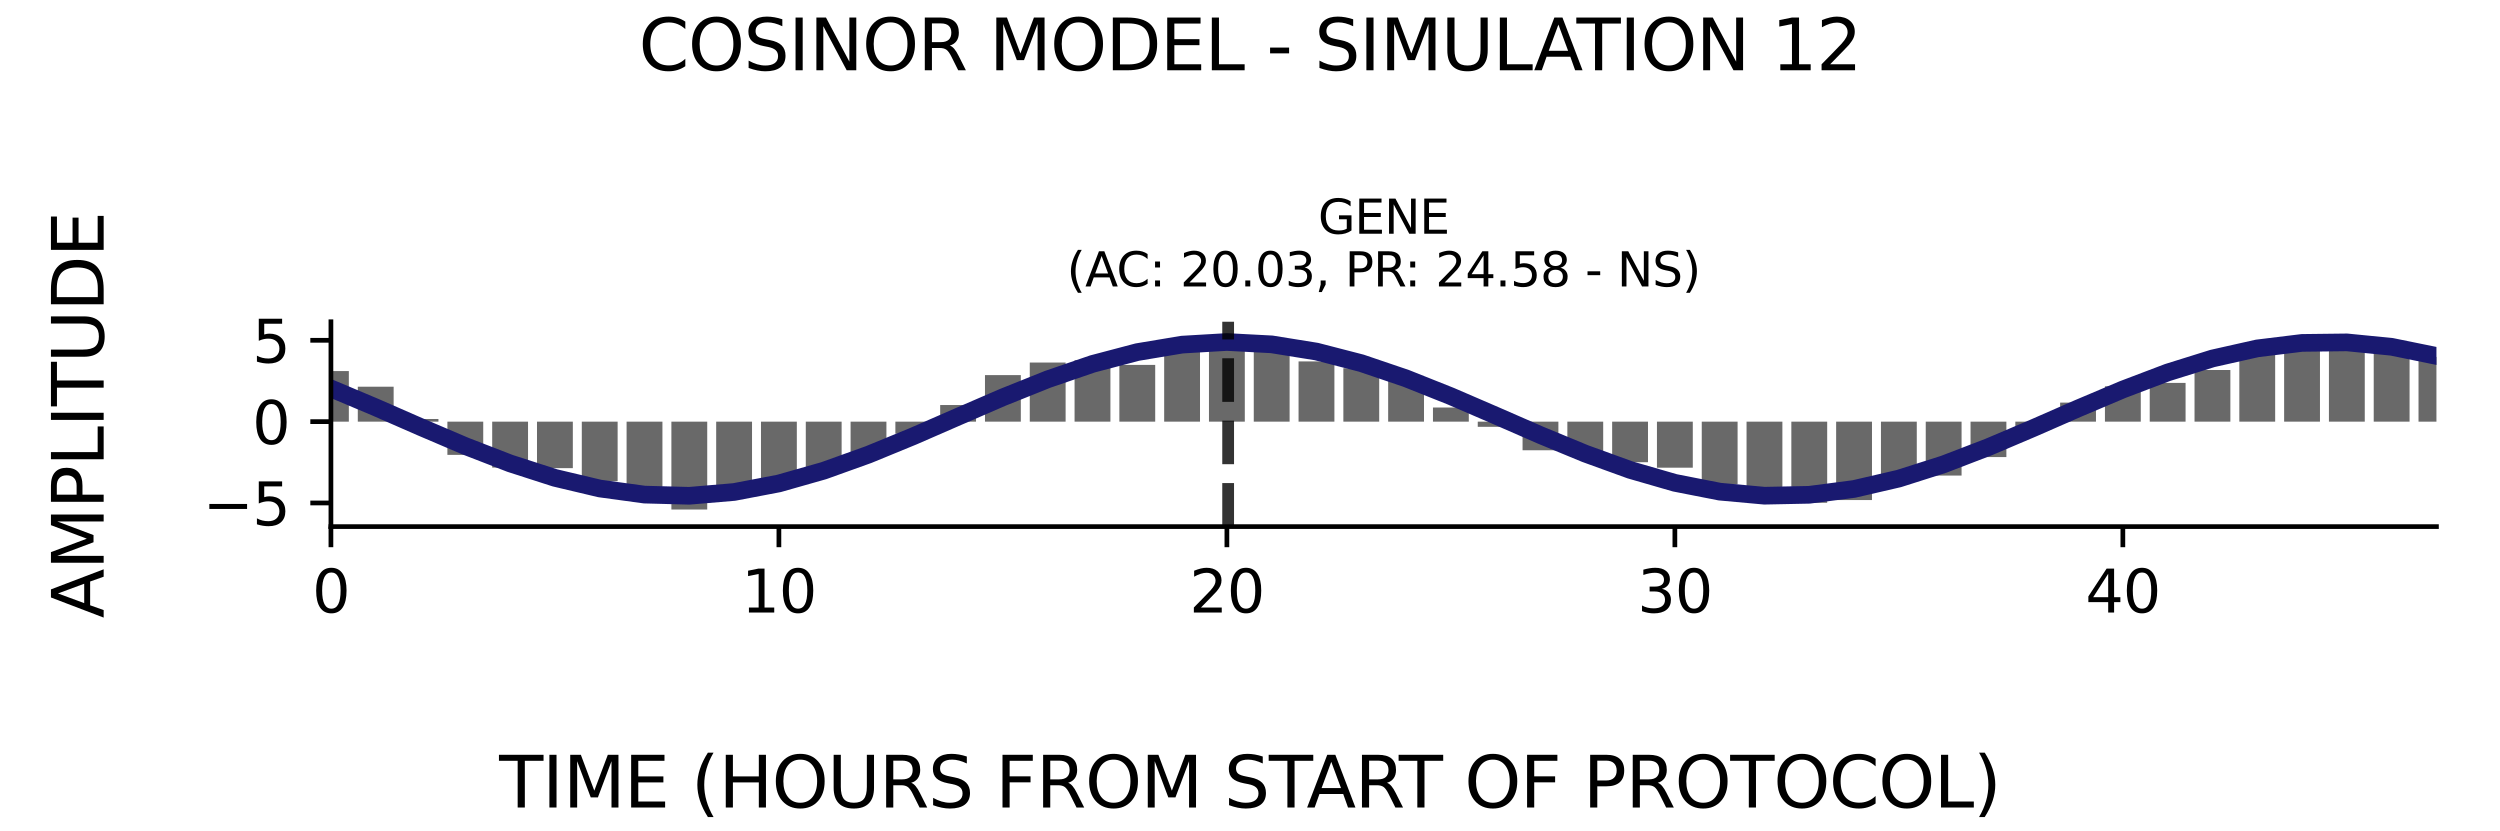 <?xml version="1.0" encoding="utf-8" standalone="no"?>
<!DOCTYPE svg PUBLIC "-//W3C//DTD SVG 1.1//EN"
  "http://www.w3.org/Graphics/SVG/1.1/DTD/svg11.dtd">
<svg xmlns:xlink="http://www.w3.org/1999/xlink" width="424.8pt" height="141.12pt" viewBox="0 0 424.8 141.12" xmlns="http://www.w3.org/2000/svg" version="1.1">
 <defs>
  <style type="text/css">*{stroke-linejoin: round; stroke-linecap: butt}</style>
 </defs>
 <g id="figure_1">
  <g id="patch_1">
   <path d="M 0 141.12 
L 424.8 141.12 
L 424.8 0 
L 0 0 
z
" style="fill: #ffffff"/>
  </g>
  <g id="axes_1">
   <g id="patch_2">
    <path d="M 56.23 89.48 
L 414 89.48 
L 414 54.672 
L 56.23 54.672 
z
" style="fill: #ffffff"/>
   </g>
   <g id="patch_3">
    <path d="M 53.185 71.647 
L 59.275 71.647 
L 59.275 63.047 
L 53.185 63.047 
z
" clip-path="url(#p96108cf4c4)" style="fill: #696969"/>
   </g>
   <g id="patch_4">
    <path d="M 60.797 71.647 
L 66.887 71.647 
L 66.887 65.71 
L 60.797 65.71 
z
" clip-path="url(#p96108cf4c4)" style="fill: #696969"/>
   </g>
   <g id="patch_5">
    <path d="M 68.409 71.647 
L 74.499 71.647 
L 74.499 71.196 
L 68.409 71.196 
z
" clip-path="url(#p96108cf4c4)" style="fill: #696969"/>
   </g>
   <g id="patch_6">
    <path d="M 76.022 71.647 
L 82.111 71.647 
L 82.111 77.292 
L 76.022 77.292 
z
" clip-path="url(#p96108cf4c4)" style="fill: #696969"/>
   </g>
   <g id="patch_7">
    <path d="M 83.634 71.647 
L 89.723 71.647 
L 89.723 79.45 
L 83.634 79.45 
z
" clip-path="url(#p96108cf4c4)" style="fill: #696969"/>
   </g>
   <g id="patch_8">
    <path d="M 91.246 71.647 
L 97.335 71.647 
L 97.335 79.547 
L 91.246 79.547 
z
" clip-path="url(#p96108cf4c4)" style="fill: #696969"/>
   </g>
   <g id="patch_9">
    <path d="M 98.858 71.647 
L 104.948 71.647 
L 104.948 81.763 
L 98.858 81.763 
z
" clip-path="url(#p96108cf4c4)" style="fill: #696969"/>
   </g>
   <g id="patch_10">
    <path d="M 106.47 71.647 
L 112.56 71.647 
L 112.56 84.363 
L 106.47 84.363 
z
" clip-path="url(#p96108cf4c4)" style="fill: #696969"/>
   </g>
   <g id="patch_11">
    <path d="M 114.082 71.647 
L 120.172 71.647 
L 120.172 86.579 
L 114.082 86.579 
z
" clip-path="url(#p96108cf4c4)" style="fill: #696969"/>
   </g>
   <g id="patch_12">
    <path d="M 121.694 71.647 
L 127.784 71.647 
L 127.784 83.971 
L 121.694 83.971 
z
" clip-path="url(#p96108cf4c4)" style="fill: #696969"/>
   </g>
   <g id="patch_13">
    <path d="M 129.306 71.647 
L 135.396 71.647 
L 135.396 82.063 
L 129.306 82.063 
z
" clip-path="url(#p96108cf4c4)" style="fill: #696969"/>
   </g>
   <g id="patch_14">
    <path d="M 136.919 71.647 
L 143.008 71.647 
L 143.008 79.726 
L 136.919 79.726 
z
" clip-path="url(#p96108cf4c4)" style="fill: #696969"/>
   </g>
   <g id="patch_15">
    <path d="M 144.531 71.647 
L 150.62 71.647 
L 150.62 76.872 
L 144.531 76.872 
z
" clip-path="url(#p96108cf4c4)" style="fill: #696969"/>
   </g>
   <g id="patch_16">
    <path d="M 152.143 71.647 
L 158.233 71.647 
L 158.233 73.7 
L 152.143 73.7 
z
" clip-path="url(#p96108cf4c4)" style="fill: #696969"/>
   </g>
   <g id="patch_17">
    <path d="M 159.755 71.647 
L 165.845 71.647 
L 165.845 68.823 
L 159.755 68.823 
z
" clip-path="url(#p96108cf4c4)" style="fill: #696969"/>
   </g>
   <g id="patch_18">
    <path d="M 167.367 71.647 
L 173.457 71.647 
L 173.457 63.739 
L 167.367 63.739 
z
" clip-path="url(#p96108cf4c4)" style="fill: #696969"/>
   </g>
   <g id="patch_19">
    <path d="M 174.979 71.647 
L 181.069 71.647 
L 181.069 61.603 
L 174.979 61.603 
z
" clip-path="url(#p96108cf4c4)" style="fill: #696969"/>
   </g>
   <g id="patch_20">
    <path d="M 182.591 71.647 
L 188.681 71.647 
L 188.681 61.218 
L 182.591 61.218 
z
" clip-path="url(#p96108cf4c4)" style="fill: #696969"/>
   </g>
   <g id="patch_21">
    <path d="M 190.203 71.647 
L 196.293 71.647 
L 196.293 62.004 
L 190.203 62.004 
z
" clip-path="url(#p96108cf4c4)" style="fill: #696969"/>
   </g>
   <g id="patch_22">
    <path d="M 197.816 71.647 
L 203.905 71.647 
L 203.905 58.71 
L 197.816 58.71 
z
" clip-path="url(#p96108cf4c4)" style="fill: #696969"/>
   </g>
   <g id="patch_23">
    <path d="M 205.428 71.647 
L 211.517 71.647 
L 211.517 58.37 
L 205.428 58.37 
z
" clip-path="url(#p96108cf4c4)" style="fill: #696969"/>
   </g>
   <g id="patch_24">
    <path d="M 213.04 71.647 
L 219.13 71.647 
L 219.13 58.815 
L 213.04 58.815 
z
" clip-path="url(#p96108cf4c4)" style="fill: #696969"/>
   </g>
   <g id="patch_25">
    <path d="M 220.652 71.647 
L 226.742 71.647 
L 226.742 61.412 
L 220.652 61.412 
z
" clip-path="url(#p96108cf4c4)" style="fill: #696969"/>
   </g>
   <g id="patch_26">
    <path d="M 228.264 71.647 
L 234.354 71.647 
L 234.354 62.567 
L 228.264 62.567 
z
" clip-path="url(#p96108cf4c4)" style="fill: #696969"/>
   </g>
   <g id="patch_27">
    <path d="M 235.876 71.647 
L 241.966 71.647 
L 241.966 63.875 
L 235.876 63.875 
z
" clip-path="url(#p96108cf4c4)" style="fill: #696969"/>
   </g>
   <g id="patch_28">
    <path d="M 243.488 71.647 
L 249.578 71.647 
L 249.578 69.245 
L 243.488 69.245 
z
" clip-path="url(#p96108cf4c4)" style="fill: #696969"/>
   </g>
   <g id="patch_29">
    <path d="M 251.1 71.647 
L 257.19 71.647 
L 257.19 72.526 
L 251.1 72.526 
z
" clip-path="url(#p96108cf4c4)" style="fill: #696969"/>
   </g>
   <g id="patch_30">
    <path d="M 258.713 71.647 
L 264.802 71.647 
L 264.802 76.508 
L 258.713 76.508 
z
" clip-path="url(#p96108cf4c4)" style="fill: #696969"/>
   </g>
   <g id="patch_31">
    <path d="M 266.325 71.647 
L 272.414 71.647 
L 272.414 76.699 
L 266.325 76.699 
z
" clip-path="url(#p96108cf4c4)" style="fill: #696969"/>
   </g>
   <g id="patch_32">
    <path d="M 273.937 71.647 
L 280.027 71.647 
L 280.027 78.54 
L 273.937 78.54 
z
" clip-path="url(#p96108cf4c4)" style="fill: #696969"/>
   </g>
   <g id="patch_33">
    <path d="M 281.549 71.647 
L 287.639 71.647 
L 287.639 79.47 
L 281.549 79.47 
z
" clip-path="url(#p96108cf4c4)" style="fill: #696969"/>
   </g>
   <g id="patch_34">
    <path d="M 289.161 71.647 
L 295.251 71.647 
L 295.251 82.322 
L 289.161 82.322 
z
" clip-path="url(#p96108cf4c4)" style="fill: #696969"/>
   </g>
   <g id="patch_35">
    <path d="M 296.773 71.647 
L 302.863 71.647 
L 302.863 84.791 
L 296.773 84.791 
z
" clip-path="url(#p96108cf4c4)" style="fill: #696969"/>
   </g>
   <g id="patch_36">
    <path d="M 304.385 71.647 
L 310.475 71.647 
L 310.475 85.432 
L 304.385 85.432 
z
" clip-path="url(#p96108cf4c4)" style="fill: #696969"/>
   </g>
   <g id="patch_37">
    <path d="M 311.997 71.647 
L 318.087 71.647 
L 318.087 84.969 
L 311.997 84.969 
z
" clip-path="url(#p96108cf4c4)" style="fill: #696969"/>
   </g>
   <g id="patch_38">
    <path d="M 319.61 71.647 
L 325.699 71.647 
L 325.699 81.494 
L 319.61 81.494 
z
" clip-path="url(#p96108cf4c4)" style="fill: #696969"/>
   </g>
   <g id="patch_39">
    <path d="M 327.222 71.647 
L 333.311 71.647 
L 333.311 80.808 
L 327.222 80.808 
z
" clip-path="url(#p96108cf4c4)" style="fill: #696969"/>
   </g>
   <g id="patch_40">
    <path d="M 334.834 71.647 
L 340.924 71.647 
L 340.924 77.666 
L 334.834 77.666 
z
" clip-path="url(#p96108cf4c4)" style="fill: #696969"/>
   </g>
   <g id="patch_41">
    <path d="M 342.446 71.647 
L 348.536 71.647 
L 348.536 72.834 
L 342.446 72.834 
z
" clip-path="url(#p96108cf4c4)" style="fill: #696969"/>
   </g>
   <g id="patch_42">
    <path d="M 350.058 71.647 
L 356.148 71.647 
L 356.148 68.411 
L 350.058 68.411 
z
" clip-path="url(#p96108cf4c4)" style="fill: #696969"/>
   </g>
   <g id="patch_43">
    <path d="M 357.67 71.647 
L 363.76 71.647 
L 363.76 65.64 
L 357.67 65.64 
z
" clip-path="url(#p96108cf4c4)" style="fill: #696969"/>
   </g>
   <g id="patch_44">
    <path d="M 365.282 71.647 
L 371.372 71.647 
L 371.372 65.064 
L 365.282 65.064 
z
" clip-path="url(#p96108cf4c4)" style="fill: #696969"/>
   </g>
   <g id="patch_45">
    <path d="M 372.895 71.647 
L 378.984 71.647 
L 378.984 62.871 
L 372.895 62.871 
z
" clip-path="url(#p96108cf4c4)" style="fill: #696969"/>
   </g>
   <g id="patch_46">
    <path d="M 380.507 71.647 
L 386.596 71.647 
L 386.596 59.871 
L 380.507 59.871 
z
" clip-path="url(#p96108cf4c4)" style="fill: #696969"/>
   </g>
   <g id="patch_47">
    <path d="M 388.119 71.647 
L 394.208 71.647 
L 394.208 58.176 
L 388.119 58.176 
z
" clip-path="url(#p96108cf4c4)" style="fill: #696969"/>
   </g>
   <g id="patch_48">
    <path d="M 395.731 71.647 
L 401.821 71.647 
L 401.821 57.573 
L 395.731 57.573 
z
" clip-path="url(#p96108cf4c4)" style="fill: #696969"/>
   </g>
   <g id="patch_49">
    <path d="M 403.343 71.647 
L 409.433 71.647 
L 409.433 58.853 
L 403.343 58.853 
z
" clip-path="url(#p96108cf4c4)" style="fill: #696969"/>
   </g>
   <g id="patch_50">
    <path d="M 410.955 71.647 
L 417.045 71.647 
L 417.045 60.65 
L 410.955 60.65 
z
" clip-path="url(#p96108cf4c4)" style="fill: #696969"/>
   </g>
   <g id="matplotlib.axis_1">
    <g id="xtick_1">
     <g id="line2d_1">
      <defs>
       <path id="mf030c52dfd" d="M 0 0 
L 0 3.5 
" style="stroke: #000000; stroke-width: 0.8"/>
      </defs>
      <g>
       <use xlink:href="#mf030c52dfd" x="56.23" y="89.48" style="stroke: #000000; stroke-width: 0.8"/>
      </g>
     </g>
     <g id="text_1">
      <!-- 0 -->
      <g transform="translate(53.049 104.078) scale(0.1 -0.1)">
       <defs>
        <path id="DejaVuSans-30" d="M 2034 4250 
Q 1547 4250 1301 3770 
Q 1056 3291 1056 2328 
Q 1056 1369 1301 889 
Q 1547 409 2034 409 
Q 2525 409 2770 889 
Q 3016 1369 3016 2328 
Q 3016 3291 2770 3770 
Q 2525 4250 2034 4250 
z
M 2034 4750 
Q 2819 4750 3233 4129 
Q 3647 3509 3647 2328 
Q 3647 1150 3233 529 
Q 2819 -91 2034 -91 
Q 1250 -91 836 529 
Q 422 1150 422 2328 
Q 422 3509 836 4129 
Q 1250 4750 2034 4750 
z
" transform="scale(0.016)"/>
       </defs>
       <use xlink:href="#DejaVuSans-30"/>
      </g>
     </g>
    </g>
    <g id="xtick_2">
     <g id="line2d_2">
      <g>
       <use xlink:href="#mf030c52dfd" x="132.351" y="89.48" style="stroke: #000000; stroke-width: 0.8"/>
      </g>
     </g>
     <g id="text_2">
      <!-- 10 -->
      <g transform="translate(125.989 104.078) scale(0.1 -0.1)">
       <defs>
        <path id="DejaVuSans-31" d="M 794 531 
L 1825 531 
L 1825 4091 
L 703 3866 
L 703 4441 
L 1819 4666 
L 2450 4666 
L 2450 531 
L 3481 531 
L 3481 0 
L 794 0 
L 794 531 
z
" transform="scale(0.016)"/>
       </defs>
       <use xlink:href="#DejaVuSans-31"/>
       <use xlink:href="#DejaVuSans-30" x="63.623"/>
      </g>
     </g>
    </g>
    <g id="xtick_3">
     <g id="line2d_3">
      <g>
       <use xlink:href="#mf030c52dfd" x="208.473" y="89.48" style="stroke: #000000; stroke-width: 0.8"/>
      </g>
     </g>
     <g id="text_3">
      <!-- 20 -->
      <g transform="translate(202.11 104.078) scale(0.1 -0.1)">
       <defs>
        <path id="DejaVuSans-32" d="M 1228 531 
L 3431 531 
L 3431 0 
L 469 0 
L 469 531 
Q 828 903 1448 1529 
Q 2069 2156 2228 2338 
Q 2531 2678 2651 2914 
Q 2772 3150 2772 3378 
Q 2772 3750 2511 3984 
Q 2250 4219 1831 4219 
Q 1534 4219 1204 4116 
Q 875 4013 500 3803 
L 500 4441 
Q 881 4594 1212 4672 
Q 1544 4750 1819 4750 
Q 2544 4750 2975 4387 
Q 3406 4025 3406 3419 
Q 3406 3131 3298 2873 
Q 3191 2616 2906 2266 
Q 2828 2175 2409 1742 
Q 1991 1309 1228 531 
z
" transform="scale(0.016)"/>
       </defs>
       <use xlink:href="#DejaVuSans-32"/>
       <use xlink:href="#DejaVuSans-30" x="63.623"/>
      </g>
     </g>
    </g>
    <g id="xtick_4">
     <g id="line2d_4">
      <g>
       <use xlink:href="#mf030c52dfd" x="284.594" y="89.48" style="stroke: #000000; stroke-width: 0.8"/>
      </g>
     </g>
     <g id="text_4">
      <!-- 30 -->
      <g transform="translate(278.231 104.078) scale(0.1 -0.1)">
       <defs>
        <path id="DejaVuSans-33" d="M 2597 2516 
Q 3050 2419 3304 2112 
Q 3559 1806 3559 1356 
Q 3559 666 3084 287 
Q 2609 -91 1734 -91 
Q 1441 -91 1130 -33 
Q 819 25 488 141 
L 488 750 
Q 750 597 1062 519 
Q 1375 441 1716 441 
Q 2309 441 2620 675 
Q 2931 909 2931 1356 
Q 2931 1769 2642 2001 
Q 2353 2234 1838 2234 
L 1294 2234 
L 1294 2753 
L 1863 2753 
Q 2328 2753 2575 2939 
Q 2822 3125 2822 3475 
Q 2822 3834 2567 4026 
Q 2313 4219 1838 4219 
Q 1578 4219 1281 4162 
Q 984 4106 628 3988 
L 628 4550 
Q 988 4650 1302 4700 
Q 1616 4750 1894 4750 
Q 2613 4750 3031 4423 
Q 3450 4097 3450 3541 
Q 3450 3153 3228 2886 
Q 3006 2619 2597 2516 
z
" transform="scale(0.016)"/>
       </defs>
       <use xlink:href="#DejaVuSans-33"/>
       <use xlink:href="#DejaVuSans-30" x="63.623"/>
      </g>
     </g>
    </g>
    <g id="xtick_5">
     <g id="line2d_5">
      <g>
       <use xlink:href="#mf030c52dfd" x="360.715" y="89.48" style="stroke: #000000; stroke-width: 0.8"/>
      </g>
     </g>
     <g id="text_5">
      <!-- 40 -->
      <g transform="translate(354.353 104.078) scale(0.1 -0.1)">
       <defs>
        <path id="DejaVuSans-34" d="M 2419 4116 
L 825 1625 
L 2419 1625 
L 2419 4116 
z
M 2253 4666 
L 3047 4666 
L 3047 1625 
L 3713 1625 
L 3713 1100 
L 3047 1100 
L 3047 0 
L 2419 0 
L 2419 1100 
L 313 1100 
L 313 1709 
L 2253 4666 
z
" transform="scale(0.016)"/>
       </defs>
       <use xlink:href="#DejaVuSans-34"/>
       <use xlink:href="#DejaVuSans-30" x="63.623"/>
      </g>
     </g>
    </g>
   </g>
   <g id="matplotlib.axis_2">
    <g id="ytick_1">
     <g id="line2d_6">
      <defs>
       <path id="mc7a5d1d39a" d="M 0 0 
L -3.5 0 
" style="stroke: #000000; stroke-width: 0.8"/>
      </defs>
      <g>
       <use xlink:href="#mc7a5d1d39a" x="56.23" y="85.468" style="stroke: #000000; stroke-width: 0.8"/>
      </g>
     </g>
     <g id="text_6">
      <!-- −5 -->
      <g transform="translate(34.488 89.267) scale(0.1 -0.1)">
       <defs>
        <path id="DejaVuSans-2212" d="M 678 2272 
L 4684 2272 
L 4684 1741 
L 678 1741 
L 678 2272 
z
" transform="scale(0.016)"/>
        <path id="DejaVuSans-35" d="M 691 4666 
L 3169 4666 
L 3169 4134 
L 1269 4134 
L 1269 2991 
Q 1406 3038 1543 3061 
Q 1681 3084 1819 3084 
Q 2600 3084 3056 2656 
Q 3513 2228 3513 1497 
Q 3513 744 3044 326 
Q 2575 -91 1722 -91 
Q 1428 -91 1123 -41 
Q 819 9 494 109 
L 494 744 
Q 775 591 1075 516 
Q 1375 441 1709 441 
Q 2250 441 2565 725 
Q 2881 1009 2881 1497 
Q 2881 1984 2565 2268 
Q 2250 2553 1709 2553 
Q 1456 2553 1204 2497 
Q 953 2441 691 2322 
L 691 4666 
z
" transform="scale(0.016)"/>
       </defs>
       <use xlink:href="#DejaVuSans-2212"/>
       <use xlink:href="#DejaVuSans-35" x="83.789"/>
      </g>
     </g>
    </g>
    <g id="ytick_2">
     <g id="line2d_7">
      <g>
       <use xlink:href="#mc7a5d1d39a" x="56.23" y="71.647" style="stroke: #000000; stroke-width: 0.8"/>
      </g>
     </g>
     <g id="text_7">
      <!-- 0 -->
      <g transform="translate(42.867 75.447) scale(0.1 -0.1)">
       <use xlink:href="#DejaVuSans-30"/>
      </g>
     </g>
    </g>
    <g id="ytick_3">
     <g id="line2d_8">
      <g>
       <use xlink:href="#mc7a5d1d39a" x="56.23" y="57.827" style="stroke: #000000; stroke-width: 0.8"/>
      </g>
     </g>
     <g id="text_8">
      <!-- 5 -->
      <g transform="translate(42.867 61.626) scale(0.1 -0.1)">
       <use xlink:href="#DejaVuSans-35"/>
      </g>
     </g>
    </g>
   </g>
   <g id="line2d_9">
    <path d="M 56.23 66.011 
L 63.842 69.217 
L 71.454 72.55 
L 79.066 75.796 
L 86.679 78.743 
L 94.291 81.198 
L 101.903 83.004 
L 109.515 84.042 
L 117.127 84.245 
L 124.739 83.599 
L 132.351 82.148 
L 139.963 79.984 
L 147.576 77.249 
L 155.188 74.121 
L 162.8 70.802 
L 170.412 67.508 
L 178.024 64.454 
L 185.636 61.838 
L 193.248 59.83 
L 200.86 58.56 
L 208.473 58.111 
L 216.085 58.512 
L 223.697 59.738 
L 231.309 61.707 
L 238.921 64.293 
L 246.533 67.328 
L 254.145 70.614 
L 261.757 73.937 
L 269.37 77.082 
L 276.982 79.844 
L 284.594 82.044 
L 292.206 83.539 
L 299.818 84.231 
L 307.43 84.076 
L 315.042 83.084 
L 322.654 81.319 
L 330.267 78.896 
L 337.879 75.972 
L 345.491 72.738 
L 353.103 69.403 
L 360.715 66.184 
L 368.327 63.291 
L 375.939 60.912 
L 383.551 59.2 
L 391.164 58.268 
L 398.776 58.176 
L 406.388 58.93 
L 414 60.481 
" clip-path="url(#p96108cf4c4)" style="fill: none; stroke: #191970; stroke-width: 3; stroke-linecap: square"/>
   </g>
   <g id="line2d_10">
    <path d="M 208.687 89.48 
L 208.687 54.672 
" clip-path="url(#p96108cf4c4)" style="fill: none; stroke-dasharray: 7.4,3.2; stroke-dashoffset: 0; stroke: #000000; stroke-opacity: 0.8; stroke-width: 2"/>
   </g>
   <g id="patch_51">
    <path d="M 56.23 89.48 
L 56.23 54.672 
" style="fill: none; stroke: #000000; stroke-width: 0.8; stroke-linejoin: miter; stroke-linecap: square"/>
   </g>
   <g id="patch_52">
    <path d="M 56.23 89.48 
L 414 89.48 
" style="fill: none; stroke: #000000; stroke-width: 0.8; stroke-linejoin: miter; stroke-linecap: square"/>
   </g>
   <g id="text_9">
    <!-- GENE -->
    <g transform="translate(223.968 39.714) scale(0.08 -0.08)">
     <defs>
      <path id="DejaVuSans-47" d="M 3809 666 
L 3809 1919 
L 2778 1919 
L 2778 2438 
L 4434 2438 
L 4434 434 
Q 4069 175 3628 42 
Q 3188 -91 2688 -91 
Q 1594 -91 976 548 
Q 359 1188 359 2328 
Q 359 3472 976 4111 
Q 1594 4750 2688 4750 
Q 3144 4750 3555 4637 
Q 3966 4525 4313 4306 
L 4313 3634 
Q 3963 3931 3569 4081 
Q 3175 4231 2741 4231 
Q 1884 4231 1454 3753 
Q 1025 3275 1025 2328 
Q 1025 1384 1454 906 
Q 1884 428 2741 428 
Q 3075 428 3337 486 
Q 3600 544 3809 666 
z
" transform="scale(0.016)"/>
      <path id="DejaVuSans-45" d="M 628 4666 
L 3578 4666 
L 3578 4134 
L 1259 4134 
L 1259 2753 
L 3481 2753 
L 3481 2222 
L 1259 2222 
L 1259 531 
L 3634 531 
L 3634 0 
L 628 0 
L 628 4666 
z
" transform="scale(0.016)"/>
      <path id="DejaVuSans-4e" d="M 628 4666 
L 1478 4666 
L 3547 763 
L 3547 4666 
L 4159 4666 
L 4159 0 
L 3309 0 
L 1241 3903 
L 1241 0 
L 628 0 
L 628 4666 
z
" transform="scale(0.016)"/>
     </defs>
     <use xlink:href="#DejaVuSans-47"/>
     <use xlink:href="#DejaVuSans-45" x="77.49"/>
     <use xlink:href="#DejaVuSans-4e" x="140.674"/>
     <use xlink:href="#DejaVuSans-45" x="215.479"/>
    </g>
    <!-- (AC: 20.03, PR: 24.58 - NS) -->
    <g transform="translate(181.268 48.672) scale(0.08 -0.08)">
     <defs>
      <path id="DejaVuSans-28" d="M 1984 4856 
Q 1566 4138 1362 3434 
Q 1159 2731 1159 2009 
Q 1159 1288 1364 580 
Q 1569 -128 1984 -844 
L 1484 -844 
Q 1016 -109 783 600 
Q 550 1309 550 2009 
Q 550 2706 781 3412 
Q 1013 4119 1484 4856 
L 1984 4856 
z
" transform="scale(0.016)"/>
      <path id="DejaVuSans-41" d="M 2188 4044 
L 1331 1722 
L 3047 1722 
L 2188 4044 
z
M 1831 4666 
L 2547 4666 
L 4325 0 
L 3669 0 
L 3244 1197 
L 1141 1197 
L 716 0 
L 50 0 
L 1831 4666 
z
" transform="scale(0.016)"/>
      <path id="DejaVuSans-43" d="M 4122 4306 
L 4122 3641 
Q 3803 3938 3442 4084 
Q 3081 4231 2675 4231 
Q 1875 4231 1450 3742 
Q 1025 3253 1025 2328 
Q 1025 1406 1450 917 
Q 1875 428 2675 428 
Q 3081 428 3442 575 
Q 3803 722 4122 1019 
L 4122 359 
Q 3791 134 3420 21 
Q 3050 -91 2638 -91 
Q 1578 -91 968 557 
Q 359 1206 359 2328 
Q 359 3453 968 4101 
Q 1578 4750 2638 4750 
Q 3056 4750 3426 4639 
Q 3797 4528 4122 4306 
z
" transform="scale(0.016)"/>
      <path id="DejaVuSans-3a" d="M 750 794 
L 1409 794 
L 1409 0 
L 750 0 
L 750 794 
z
M 750 3309 
L 1409 3309 
L 1409 2516 
L 750 2516 
L 750 3309 
z
" transform="scale(0.016)"/>
      <path id="DejaVuSans-20" transform="scale(0.016)"/>
      <path id="DejaVuSans-2e" d="M 684 794 
L 1344 794 
L 1344 0 
L 684 0 
L 684 794 
z
" transform="scale(0.016)"/>
      <path id="DejaVuSans-2c" d="M 750 794 
L 1409 794 
L 1409 256 
L 897 -744 
L 494 -744 
L 750 256 
L 750 794 
z
" transform="scale(0.016)"/>
      <path id="DejaVuSans-50" d="M 1259 4147 
L 1259 2394 
L 2053 2394 
Q 2494 2394 2734 2622 
Q 2975 2850 2975 3272 
Q 2975 3691 2734 3919 
Q 2494 4147 2053 4147 
L 1259 4147 
z
M 628 4666 
L 2053 4666 
Q 2838 4666 3239 4311 
Q 3641 3956 3641 3272 
Q 3641 2581 3239 2228 
Q 2838 1875 2053 1875 
L 1259 1875 
L 1259 0 
L 628 0 
L 628 4666 
z
" transform="scale(0.016)"/>
      <path id="DejaVuSans-52" d="M 2841 2188 
Q 3044 2119 3236 1894 
Q 3428 1669 3622 1275 
L 4263 0 
L 3584 0 
L 2988 1197 
Q 2756 1666 2539 1819 
Q 2322 1972 1947 1972 
L 1259 1972 
L 1259 0 
L 628 0 
L 628 4666 
L 2053 4666 
Q 2853 4666 3247 4331 
Q 3641 3997 3641 3322 
Q 3641 2881 3436 2590 
Q 3231 2300 2841 2188 
z
M 1259 4147 
L 1259 2491 
L 2053 2491 
Q 2509 2491 2742 2702 
Q 2975 2913 2975 3322 
Q 2975 3731 2742 3939 
Q 2509 4147 2053 4147 
L 1259 4147 
z
" transform="scale(0.016)"/>
      <path id="DejaVuSans-38" d="M 2034 2216 
Q 1584 2216 1326 1975 
Q 1069 1734 1069 1313 
Q 1069 891 1326 650 
Q 1584 409 2034 409 
Q 2484 409 2743 651 
Q 3003 894 3003 1313 
Q 3003 1734 2745 1975 
Q 2488 2216 2034 2216 
z
M 1403 2484 
Q 997 2584 770 2862 
Q 544 3141 544 3541 
Q 544 4100 942 4425 
Q 1341 4750 2034 4750 
Q 2731 4750 3128 4425 
Q 3525 4100 3525 3541 
Q 3525 3141 3298 2862 
Q 3072 2584 2669 2484 
Q 3125 2378 3379 2068 
Q 3634 1759 3634 1313 
Q 3634 634 3220 271 
Q 2806 -91 2034 -91 
Q 1263 -91 848 271 
Q 434 634 434 1313 
Q 434 1759 690 2068 
Q 947 2378 1403 2484 
z
M 1172 3481 
Q 1172 3119 1398 2916 
Q 1625 2713 2034 2713 
Q 2441 2713 2670 2916 
Q 2900 3119 2900 3481 
Q 2900 3844 2670 4047 
Q 2441 4250 2034 4250 
Q 1625 4250 1398 4047 
Q 1172 3844 1172 3481 
z
" transform="scale(0.016)"/>
      <path id="DejaVuSans-2d" d="M 313 2009 
L 1997 2009 
L 1997 1497 
L 313 1497 
L 313 2009 
z
" transform="scale(0.016)"/>
      <path id="DejaVuSans-53" d="M 3425 4513 
L 3425 3897 
Q 3066 4069 2747 4153 
Q 2428 4238 2131 4238 
Q 1616 4238 1336 4038 
Q 1056 3838 1056 3469 
Q 1056 3159 1242 3001 
Q 1428 2844 1947 2747 
L 2328 2669 
Q 3034 2534 3370 2195 
Q 3706 1856 3706 1288 
Q 3706 609 3251 259 
Q 2797 -91 1919 -91 
Q 1588 -91 1214 -16 
Q 841 59 441 206 
L 441 856 
Q 825 641 1194 531 
Q 1563 422 1919 422 
Q 2459 422 2753 634 
Q 3047 847 3047 1241 
Q 3047 1584 2836 1778 
Q 2625 1972 2144 2069 
L 1759 2144 
Q 1053 2284 737 2584 
Q 422 2884 422 3419 
Q 422 4038 858 4394 
Q 1294 4750 2059 4750 
Q 2388 4750 2728 4690 
Q 3069 4631 3425 4513 
z
" transform="scale(0.016)"/>
      <path id="DejaVuSans-29" d="M 513 4856 
L 1013 4856 
Q 1481 4119 1714 3412 
Q 1947 2706 1947 2009 
Q 1947 1309 1714 600 
Q 1481 -109 1013 -844 
L 513 -844 
Q 928 -128 1133 580 
Q 1338 1288 1338 2009 
Q 1338 2731 1133 3434 
Q 928 4138 513 4856 
z
" transform="scale(0.016)"/>
     </defs>
     <use xlink:href="#DejaVuSans-28"/>
     <use xlink:href="#DejaVuSans-41" x="39.014"/>
     <use xlink:href="#DejaVuSans-43" x="105.672"/>
     <use xlink:href="#DejaVuSans-3a" x="175.496"/>
     <use xlink:href="#DejaVuSans-20" x="209.188"/>
     <use xlink:href="#DejaVuSans-32" x="240.975"/>
     <use xlink:href="#DejaVuSans-30" x="304.598"/>
     <use xlink:href="#DejaVuSans-2e" x="368.221"/>
     <use xlink:href="#DejaVuSans-30" x="400.008"/>
     <use xlink:href="#DejaVuSans-33" x="463.631"/>
     <use xlink:href="#DejaVuSans-2c" x="527.254"/>
     <use xlink:href="#DejaVuSans-20" x="559.041"/>
     <use xlink:href="#DejaVuSans-50" x="590.828"/>
     <use xlink:href="#DejaVuSans-52" x="651.131"/>
     <use xlink:href="#DejaVuSans-3a" x="717.488"/>
     <use xlink:href="#DejaVuSans-20" x="751.18"/>
     <use xlink:href="#DejaVuSans-32" x="782.967"/>
     <use xlink:href="#DejaVuSans-34" x="846.59"/>
     <use xlink:href="#DejaVuSans-2e" x="910.213"/>
     <use xlink:href="#DejaVuSans-35" x="942"/>
     <use xlink:href="#DejaVuSans-38" x="1005.623"/>
     <use xlink:href="#DejaVuSans-20" x="1069.246"/>
     <use xlink:href="#DejaVuSans-2d" x="1101.033"/>
     <use xlink:href="#DejaVuSans-20" x="1137.117"/>
     <use xlink:href="#DejaVuSans-4e" x="1168.904"/>
     <use xlink:href="#DejaVuSans-53" x="1243.709"/>
     <use xlink:href="#DejaVuSans-29" x="1307.186"/>
    </g>
   </g>
  </g>
  <g id="text_10">
   <!-- COSINOR MODEL - SIMULATION 12 -->
   <g transform="translate(108.534 11.941) scale(0.12 -0.12)">
    <defs>
     <path id="DejaVuSans-4f" d="M 2522 4238 
Q 1834 4238 1429 3725 
Q 1025 3213 1025 2328 
Q 1025 1447 1429 934 
Q 1834 422 2522 422 
Q 3209 422 3611 934 
Q 4013 1447 4013 2328 
Q 4013 3213 3611 3725 
Q 3209 4238 2522 4238 
z
M 2522 4750 
Q 3503 4750 4090 4092 
Q 4678 3434 4678 2328 
Q 4678 1225 4090 567 
Q 3503 -91 2522 -91 
Q 1538 -91 948 565 
Q 359 1222 359 2328 
Q 359 3434 948 4092 
Q 1538 4750 2522 4750 
z
" transform="scale(0.016)"/>
     <path id="DejaVuSans-49" d="M 628 4666 
L 1259 4666 
L 1259 0 
L 628 0 
L 628 4666 
z
" transform="scale(0.016)"/>
     <path id="DejaVuSans-4d" d="M 628 4666 
L 1569 4666 
L 2759 1491 
L 3956 4666 
L 4897 4666 
L 4897 0 
L 4281 0 
L 4281 4097 
L 3078 897 
L 2444 897 
L 1241 4097 
L 1241 0 
L 628 0 
L 628 4666 
z
" transform="scale(0.016)"/>
     <path id="DejaVuSans-44" d="M 1259 4147 
L 1259 519 
L 2022 519 
Q 2988 519 3436 956 
Q 3884 1394 3884 2338 
Q 3884 3275 3436 3711 
Q 2988 4147 2022 4147 
L 1259 4147 
z
M 628 4666 
L 1925 4666 
Q 3281 4666 3915 4102 
Q 4550 3538 4550 2338 
Q 4550 1131 3912 565 
Q 3275 0 1925 0 
L 628 0 
L 628 4666 
z
" transform="scale(0.016)"/>
     <path id="DejaVuSans-4c" d="M 628 4666 
L 1259 4666 
L 1259 531 
L 3531 531 
L 3531 0 
L 628 0 
L 628 4666 
z
" transform="scale(0.016)"/>
     <path id="DejaVuSans-55" d="M 556 4666 
L 1191 4666 
L 1191 1831 
Q 1191 1081 1462 751 
Q 1734 422 2344 422 
Q 2950 422 3222 751 
Q 3494 1081 3494 1831 
L 3494 4666 
L 4128 4666 
L 4128 1753 
Q 4128 841 3676 375 
Q 3225 -91 2344 -91 
Q 1459 -91 1007 375 
Q 556 841 556 1753 
L 556 4666 
z
" transform="scale(0.016)"/>
     <path id="DejaVuSans-54" d="M -19 4666 
L 3928 4666 
L 3928 4134 
L 2272 4134 
L 2272 0 
L 1638 0 
L 1638 4134 
L -19 4134 
L -19 4666 
z
" transform="scale(0.016)"/>
    </defs>
    <use xlink:href="#DejaVuSans-43"/>
    <use xlink:href="#DejaVuSans-4f" x="69.824"/>
    <use xlink:href="#DejaVuSans-53" x="148.535"/>
    <use xlink:href="#DejaVuSans-49" x="212.012"/>
    <use xlink:href="#DejaVuSans-4e" x="241.504"/>
    <use xlink:href="#DejaVuSans-4f" x="316.309"/>
    <use xlink:href="#DejaVuSans-52" x="395.02"/>
    <use xlink:href="#DejaVuSans-20" x="464.502"/>
    <use xlink:href="#DejaVuSans-4d" x="496.289"/>
    <use xlink:href="#DejaVuSans-4f" x="582.568"/>
    <use xlink:href="#DejaVuSans-44" x="661.279"/>
    <use xlink:href="#DejaVuSans-45" x="738.281"/>
    <use xlink:href="#DejaVuSans-4c" x="801.465"/>
    <use xlink:href="#DejaVuSans-20" x="857.178"/>
    <use xlink:href="#DejaVuSans-2d" x="888.965"/>
    <use xlink:href="#DejaVuSans-20" x="925.049"/>
    <use xlink:href="#DejaVuSans-53" x="956.836"/>
    <use xlink:href="#DejaVuSans-49" x="1020.312"/>
    <use xlink:href="#DejaVuSans-4d" x="1049.805"/>
    <use xlink:href="#DejaVuSans-55" x="1136.084"/>
    <use xlink:href="#DejaVuSans-4c" x="1209.277"/>
    <use xlink:href="#DejaVuSans-41" x="1267.24"/>
    <use xlink:href="#DejaVuSans-54" x="1327.898"/>
    <use xlink:href="#DejaVuSans-49" x="1388.982"/>
    <use xlink:href="#DejaVuSans-4f" x="1418.475"/>
    <use xlink:href="#DejaVuSans-4e" x="1497.186"/>
    <use xlink:href="#DejaVuSans-20" x="1571.99"/>
    <use xlink:href="#DejaVuSans-31" x="1603.777"/>
    <use xlink:href="#DejaVuSans-32" x="1667.4"/>
   </g>
  </g>
  <g id="text_11">
   <!-- TIME (HOURS FROM START OF PROTOCOL) -->
   <g transform="translate(84.817 137.213) scale(0.12 -0.12)">
    <defs>
     <path id="DejaVuSans-48" d="M 628 4666 
L 1259 4666 
L 1259 2753 
L 3553 2753 
L 3553 4666 
L 4184 4666 
L 4184 0 
L 3553 0 
L 3553 2222 
L 1259 2222 
L 1259 0 
L 628 0 
L 628 4666 
z
" transform="scale(0.016)"/>
     <path id="DejaVuSans-46" d="M 628 4666 
L 3309 4666 
L 3309 4134 
L 1259 4134 
L 1259 2759 
L 3109 2759 
L 3109 2228 
L 1259 2228 
L 1259 0 
L 628 0 
L 628 4666 
z
" transform="scale(0.016)"/>
    </defs>
    <use xlink:href="#DejaVuSans-54"/>
    <use xlink:href="#DejaVuSans-49" x="61.084"/>
    <use xlink:href="#DejaVuSans-4d" x="90.576"/>
    <use xlink:href="#DejaVuSans-45" x="176.855"/>
    <use xlink:href="#DejaVuSans-20" x="240.039"/>
    <use xlink:href="#DejaVuSans-28" x="271.826"/>
    <use xlink:href="#DejaVuSans-48" x="310.84"/>
    <use xlink:href="#DejaVuSans-4f" x="386.035"/>
    <use xlink:href="#DejaVuSans-55" x="464.746"/>
    <use xlink:href="#DejaVuSans-52" x="537.939"/>
    <use xlink:href="#DejaVuSans-53" x="607.422"/>
    <use xlink:href="#DejaVuSans-20" x="670.898"/>
    <use xlink:href="#DejaVuSans-46" x="702.686"/>
    <use xlink:href="#DejaVuSans-52" x="760.205"/>
    <use xlink:href="#DejaVuSans-4f" x="829.688"/>
    <use xlink:href="#DejaVuSans-4d" x="908.398"/>
    <use xlink:href="#DejaVuSans-20" x="994.678"/>
    <use xlink:href="#DejaVuSans-53" x="1026.465"/>
    <use xlink:href="#DejaVuSans-54" x="1089.941"/>
    <use xlink:href="#DejaVuSans-41" x="1143.275"/>
    <use xlink:href="#DejaVuSans-52" x="1211.684"/>
    <use xlink:href="#DejaVuSans-54" x="1273.916"/>
    <use xlink:href="#DejaVuSans-20" x="1335"/>
    <use xlink:href="#DejaVuSans-4f" x="1366.787"/>
    <use xlink:href="#DejaVuSans-46" x="1445.498"/>
    <use xlink:href="#DejaVuSans-20" x="1503.018"/>
    <use xlink:href="#DejaVuSans-50" x="1534.805"/>
    <use xlink:href="#DejaVuSans-52" x="1595.107"/>
    <use xlink:href="#DejaVuSans-4f" x="1664.59"/>
    <use xlink:href="#DejaVuSans-54" x="1743.301"/>
    <use xlink:href="#DejaVuSans-4f" x="1804.385"/>
    <use xlink:href="#DejaVuSans-43" x="1883.096"/>
    <use xlink:href="#DejaVuSans-4f" x="1952.92"/>
    <use xlink:href="#DejaVuSans-4c" x="2031.631"/>
    <use xlink:href="#DejaVuSans-29" x="2087.344"/>
   </g>
  </g>
  <g id="text_12">
   <!-- AMPLITUDE -->
   <g transform="translate(17.614 105.039) rotate(-90) scale(0.12 -0.12)">
    <use xlink:href="#DejaVuSans-41"/>
    <use xlink:href="#DejaVuSans-4d" x="68.408"/>
    <use xlink:href="#DejaVuSans-50" x="154.688"/>
    <use xlink:href="#DejaVuSans-4c" x="214.99"/>
    <use xlink:href="#DejaVuSans-49" x="270.703"/>
    <use xlink:href="#DejaVuSans-54" x="300.195"/>
    <use xlink:href="#DejaVuSans-55" x="361.279"/>
    <use xlink:href="#DejaVuSans-44" x="434.473"/>
    <use xlink:href="#DejaVuSans-45" x="511.475"/>
   </g>
  </g>
 </g>
 <defs>
  <clipPath id="p96108cf4c4">
   <rect x="56.23" y="54.672" width="357.77" height="34.808"/>
  </clipPath>
 </defs>
</svg>
